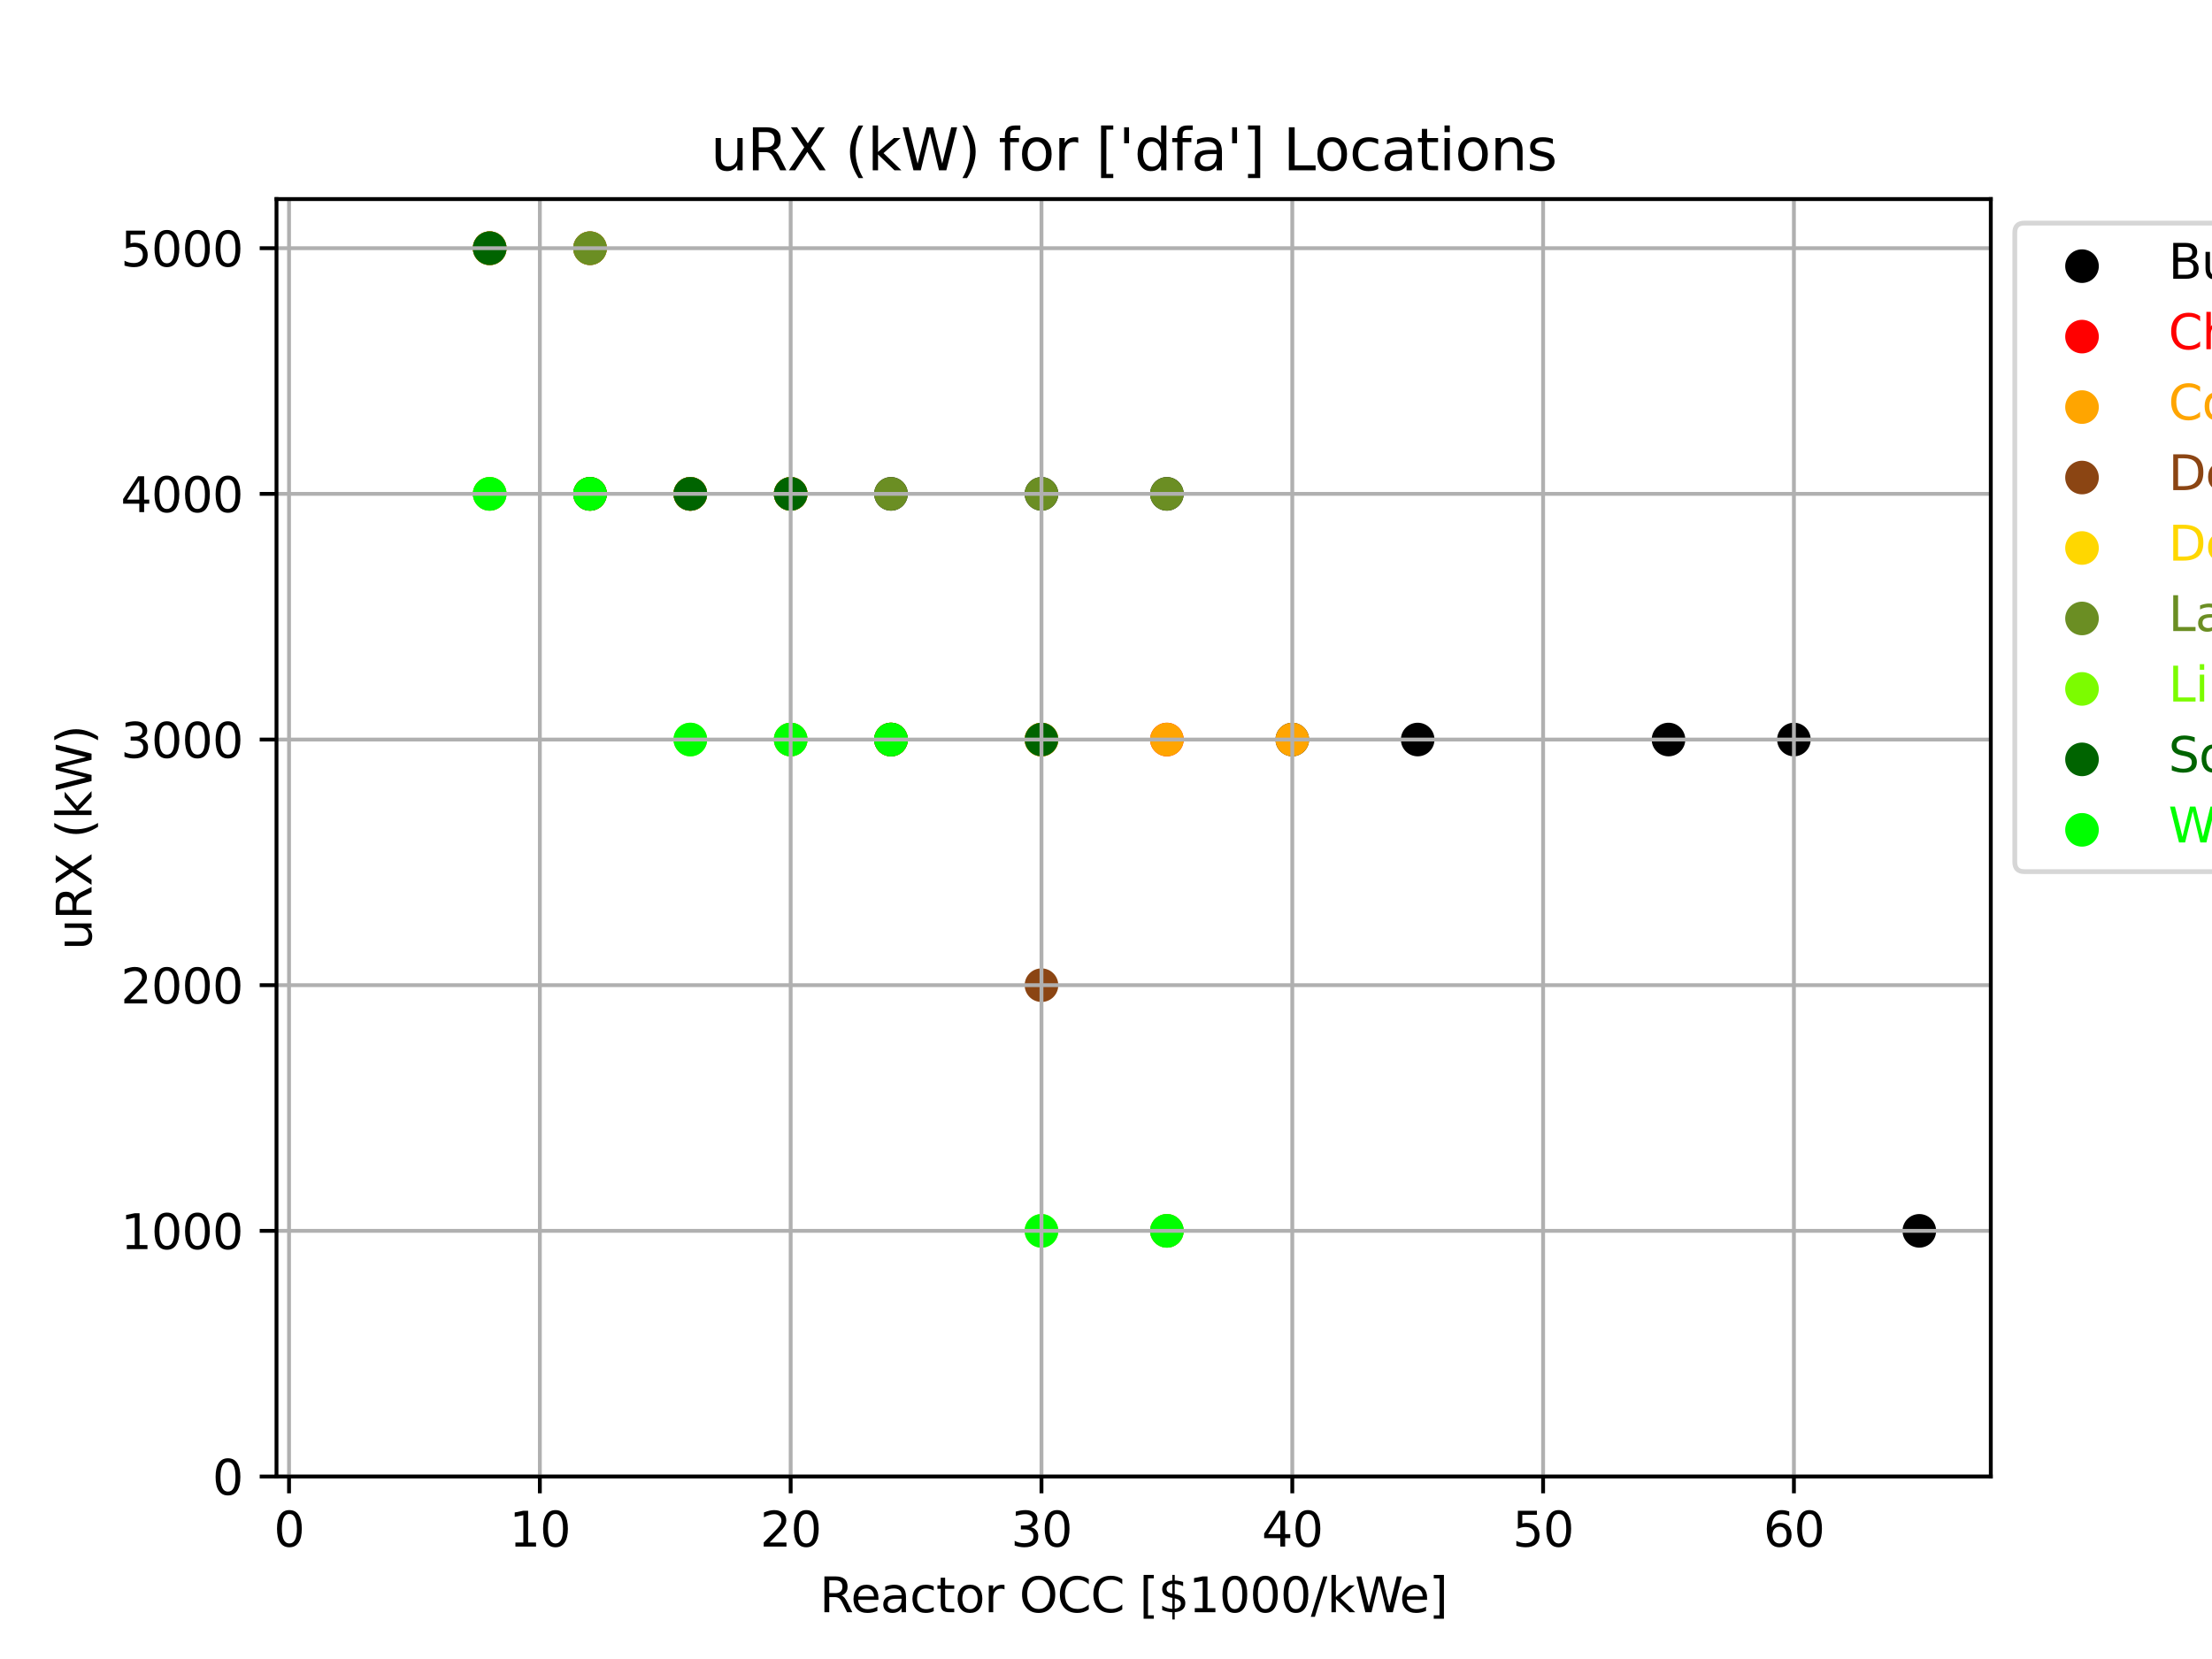 <?xml version="1.0" encoding="utf-8" standalone="no"?>
<!DOCTYPE svg PUBLIC "-//W3C//DTD SVG 1.1//EN"
  "http://www.w3.org/Graphics/SVG/1.1/DTD/svg11.dtd">
<svg xmlns:xlink="http://www.w3.org/1999/xlink" width="460.8pt" height="345.6pt" viewBox="0 0 460.8 345.6" xmlns="http://www.w3.org/2000/svg" version="1.1">
 <defs>
  <style type="text/css">*{stroke-linejoin: round; stroke-linecap: butt}</style>
 </defs>
 <g id="figure_1">
  <g id="patch_1">
   <path d="M 0 345.6 
L 460.8 345.6 
L 460.8 0 
L 0 0 
z
" style="fill: #ffffff"/>
  </g>
  <g id="axes_1">
   <g id="patch_2">
    <path d="M 57.6 307.584 
L 414.72 307.584 
L 414.72 41.472 
L 57.6 41.472 
z
" style="fill: #ffffff"/>
   </g>
   <g id="PathCollection_1">
    <defs>
     <path id="m08837b9cc8" d="M 0 3 
C 0.796 3 1.559 2.684 2.121 2.121 
C 2.684 1.559 3 0.796 3 0 
C 3 -0.796 2.684 -1.559 2.121 -2.121 
C 1.559 -2.684 0.796 -3 0 -3 
C -0.796 -3 -1.559 -2.684 -2.121 -2.121 
C -2.684 -1.559 -3 -0.796 -3 0 
C -3 0.796 -2.684 1.559 -2.121 2.121 
C -1.559 2.684 -0.796 3 0 3 
z
" style="stroke: #000000"/>
    </defs>
    <g clip-path="url(#p01fc15d9ef)">
     <use xlink:href="#m08837b9cc8" x="102.011" y="51.707" style="stroke: #000000"/>
    </g>
   </g>
   <g id="PathCollection_2">
    <defs>
     <path id="mbc8069e2d5" d="M 0 3 
C 0.796 3 1.559 2.684 2.121 2.121 
C 2.684 1.559 3 0.796 3 0 
C 3 -0.796 2.684 -1.559 2.121 -2.121 
C 1.559 -2.684 0.796 -3 0 -3 
C -0.796 -3 -1.559 -2.684 -2.121 -2.121 
C -2.684 -1.559 -3 -0.796 -3 0 
C -3 0.796 -2.684 1.559 -2.121 2.121 
C -1.559 2.684 -0.796 3 0 3 
z
" style="stroke: #ff0000"/>
    </defs>
    <g clip-path="url(#p01fc15d9ef)">
     <use xlink:href="#mbc8069e2d5" x="102.011" y="51.707" style="fill: #ff0000; stroke: #ff0000"/>
    </g>
   </g>
   <g id="PathCollection_3">
    <defs>
     <path id="m203fba2671" d="M 0 3 
C 0.796 3 1.559 2.684 2.121 2.121 
C 2.684 1.559 3 0.796 3 0 
C 3 -0.796 2.684 -1.559 2.121 -2.121 
C 1.559 -2.684 0.796 -3 0 -3 
C -0.796 -3 -1.559 -2.684 -2.121 -2.121 
C -2.684 -1.559 -3 -0.796 -3 0 
C -3 0.796 -2.684 1.559 -2.121 2.121 
C -1.559 2.684 -0.796 3 0 3 
z
" style="stroke: #ffa500"/>
    </defs>
    <g clip-path="url(#p01fc15d9ef)">
     <use xlink:href="#m203fba2671" x="102.011" y="51.707" style="fill: #ffa500; stroke: #ffa500"/>
    </g>
   </g>
   <g id="PathCollection_4">
    <defs>
     <path id="m449a029afe" d="M 0 3 
C 0.796 3 1.559 2.684 2.121 2.121 
C 2.684 1.559 3 0.796 3 0 
C 3 -0.796 2.684 -1.559 2.121 -2.121 
C 1.559 -2.684 0.796 -3 0 -3 
C -0.796 -3 -1.559 -2.684 -2.121 -2.121 
C -2.684 -1.559 -3 -0.796 -3 0 
C -3 0.796 -2.684 1.559 -2.121 2.121 
C -1.559 2.684 -0.796 3 0 3 
z
" style="stroke: #8b4513"/>
    </defs>
    <g clip-path="url(#p01fc15d9ef)">
     <use xlink:href="#m449a029afe" x="102.011" y="102.882" style="fill: #8b4513; stroke: #8b4513"/>
    </g>
   </g>
   <g id="PathCollection_5">
    <defs>
     <path id="m7ca50e6634" d="M 0 3 
C 0.796 3 1.559 2.684 2.121 2.121 
C 2.684 1.559 3 0.796 3 0 
C 3 -0.796 2.684 -1.559 2.121 -2.121 
C 1.559 -2.684 0.796 -3 0 -3 
C -0.796 -3 -1.559 -2.684 -2.121 -2.121 
C -2.684 -1.559 -3 -0.796 -3 0 
C -3 0.796 -2.684 1.559 -2.121 2.121 
C -1.559 2.684 -0.796 3 0 3 
z
" style="stroke: #ffd700"/>
    </defs>
    <g clip-path="url(#p01fc15d9ef)">
     <use xlink:href="#m7ca50e6634" x="102.011" y="51.707" style="fill: #ffd700; stroke: #ffd700"/>
    </g>
   </g>
   <g id="PathCollection_6">
    <defs>
     <path id="m39ea5d6175" d="M 0 3 
C 0.796 3 1.559 2.684 2.121 2.121 
C 2.684 1.559 3 0.796 3 0 
C 3 -0.796 2.684 -1.559 2.121 -2.121 
C 1.559 -2.684 0.796 -3 0 -3 
C -0.796 -3 -1.559 -2.684 -2.121 -2.121 
C -2.684 -1.559 -3 -0.796 -3 0 
C -3 0.796 -2.684 1.559 -2.121 2.121 
C -1.559 2.684 -0.796 3 0 3 
z
" style="stroke: #6b8e23"/>
    </defs>
    <g clip-path="url(#p01fc15d9ef)">
     <use xlink:href="#m39ea5d6175" x="102.011" y="51.707" style="fill: #6b8e23; stroke: #6b8e23"/>
    </g>
   </g>
   <g id="PathCollection_7">
    <defs>
     <path id="mbcd4aedf52" d="M 0 3 
C 0.796 3 1.559 2.684 2.121 2.121 
C 2.684 1.559 3 0.796 3 0 
C 3 -0.796 2.684 -1.559 2.121 -2.121 
C 1.559 -2.684 0.796 -3 0 -3 
C -0.796 -3 -1.559 -2.684 -2.121 -2.121 
C -2.684 -1.559 -3 -0.796 -3 0 
C -3 0.796 -2.684 1.559 -2.121 2.121 
C -1.559 2.684 -0.796 3 0 3 
z
" style="stroke: #7cfc00"/>
    </defs>
    <g clip-path="url(#p01fc15d9ef)">
     <use xlink:href="#mbcd4aedf52" x="102.011" y="102.882" style="fill: #7cfc00; stroke: #7cfc00"/>
    </g>
   </g>
   <g id="PathCollection_8">
    <defs>
     <path id="mb50d60b7b0" d="M 0 3 
C 0.796 3 1.559 2.684 2.121 2.121 
C 2.684 1.559 3 0.796 3 0 
C 3 -0.796 2.684 -1.559 2.121 -2.121 
C 1.559 -2.684 0.796 -3 0 -3 
C -0.796 -3 -1.559 -2.684 -2.121 -2.121 
C -2.684 -1.559 -3 -0.796 -3 0 
C -3 0.796 -2.684 1.559 -2.121 2.121 
C -1.559 2.684 -0.796 3 0 3 
z
" style="stroke: #006400"/>
    </defs>
    <g clip-path="url(#p01fc15d9ef)">
     <use xlink:href="#mb50d60b7b0" x="102.011" y="51.707" style="fill: #006400; stroke: #006400"/>
    </g>
   </g>
   <g id="PathCollection_9">
    <defs>
     <path id="ma5da588c95" d="M 0 3 
C 0.796 3 1.559 2.684 2.121 2.121 
C 2.684 1.559 3 0.796 3 0 
C 3 -0.796 2.684 -1.559 2.121 -2.121 
C 1.559 -2.684 0.796 -3 0 -3 
C -0.796 -3 -1.559 -2.684 -2.121 -2.121 
C -2.684 -1.559 -3 -0.796 -3 0 
C -3 0.796 -2.684 1.559 -2.121 2.121 
C -1.559 2.684 -0.796 3 0 3 
z
" style="stroke: #00ff00"/>
    </defs>
    <g clip-path="url(#p01fc15d9ef)">
     <use xlink:href="#ma5da588c95" x="102.011" y="102.882" style="fill: #00ff00; stroke: #00ff00"/>
    </g>
   </g>
   <g id="PathCollection_10">
    <g clip-path="url(#p01fc15d9ef)">
     <use xlink:href="#m08837b9cc8" x="122.911" y="51.707" style="stroke: #000000"/>
    </g>
   </g>
   <g id="PathCollection_11">
    <g clip-path="url(#p01fc15d9ef)">
     <use xlink:href="#mbc8069e2d5" x="122.911" y="102.882" style="fill: #ff0000; stroke: #ff0000"/>
    </g>
   </g>
   <g id="PathCollection_12">
    <g clip-path="url(#p01fc15d9ef)">
     <use xlink:href="#m203fba2671" x="122.911" y="51.707" style="fill: #ffa500; stroke: #ffa500"/>
    </g>
   </g>
   <g id="PathCollection_13">
    <g clip-path="url(#p01fc15d9ef)">
     <use xlink:href="#m449a029afe" x="122.911" y="102.882" style="fill: #8b4513; stroke: #8b4513"/>
    </g>
   </g>
   <g id="PathCollection_14">
    <g clip-path="url(#p01fc15d9ef)">
     <use xlink:href="#m7ca50e6634" x="122.911" y="102.882" style="fill: #ffd700; stroke: #ffd700"/>
    </g>
   </g>
   <g id="PathCollection_15">
    <g clip-path="url(#p01fc15d9ef)">
     <use xlink:href="#m39ea5d6175" x="122.911" y="51.707" style="fill: #6b8e23; stroke: #6b8e23"/>
    </g>
   </g>
   <g id="PathCollection_16">
    <g clip-path="url(#p01fc15d9ef)">
     <use xlink:href="#mbcd4aedf52" x="122.911" y="102.882" style="fill: #7cfc00; stroke: #7cfc00"/>
    </g>
   </g>
   <g id="PathCollection_17">
    <g clip-path="url(#p01fc15d9ef)">
     <use xlink:href="#mb50d60b7b0" x="122.911" y="102.882" style="fill: #006400; stroke: #006400"/>
    </g>
   </g>
   <g id="PathCollection_18">
    <g clip-path="url(#p01fc15d9ef)">
     <use xlink:href="#ma5da588c95" x="122.911" y="102.882" style="fill: #00ff00; stroke: #00ff00"/>
    </g>
   </g>
   <g id="PathCollection_19">
    <g clip-path="url(#p01fc15d9ef)">
     <use xlink:href="#m08837b9cc8" x="143.81" y="102.882" style="stroke: #000000"/>
    </g>
   </g>
   <g id="PathCollection_20">
    <g clip-path="url(#p01fc15d9ef)">
     <use xlink:href="#mbc8069e2d5" x="143.81" y="102.882" style="fill: #ff0000; stroke: #ff0000"/>
    </g>
   </g>
   <g id="PathCollection_21">
    <g clip-path="url(#p01fc15d9ef)">
     <use xlink:href="#m203fba2671" x="143.81" y="102.882" style="fill: #ffa500; stroke: #ffa500"/>
    </g>
   </g>
   <g id="PathCollection_22">
    <g clip-path="url(#p01fc15d9ef)">
     <use xlink:href="#m449a029afe" x="143.81" y="102.882" style="fill: #8b4513; stroke: #8b4513"/>
    </g>
   </g>
   <g id="PathCollection_23">
    <g clip-path="url(#p01fc15d9ef)">
     <use xlink:href="#m7ca50e6634" x="143.81" y="102.882" style="fill: #ffd700; stroke: #ffd700"/>
    </g>
   </g>
   <g id="PathCollection_24">
    <g clip-path="url(#p01fc15d9ef)">
     <use xlink:href="#m39ea5d6175" x="143.81" y="102.882" style="fill: #6b8e23; stroke: #6b8e23"/>
    </g>
   </g>
   <g id="PathCollection_25">
    <g clip-path="url(#p01fc15d9ef)">
     <use xlink:href="#mbcd4aedf52" x="143.81" y="154.058" style="fill: #7cfc00; stroke: #7cfc00"/>
    </g>
   </g>
   <g id="PathCollection_26">
    <g clip-path="url(#p01fc15d9ef)">
     <use xlink:href="#mb50d60b7b0" x="143.81" y="102.882" style="fill: #006400; stroke: #006400"/>
    </g>
   </g>
   <g id="PathCollection_27">
    <g clip-path="url(#p01fc15d9ef)">
     <use xlink:href="#ma5da588c95" x="143.81" y="154.058" style="fill: #00ff00; stroke: #00ff00"/>
    </g>
   </g>
   <g id="PathCollection_28">
    <g clip-path="url(#p01fc15d9ef)">
     <use xlink:href="#m08837b9cc8" x="164.71" y="102.882" style="stroke: #000000"/>
    </g>
   </g>
   <g id="PathCollection_29">
    <g clip-path="url(#p01fc15d9ef)">
     <use xlink:href="#mbc8069e2d5" x="164.71" y="102.882" style="fill: #ff0000; stroke: #ff0000"/>
    </g>
   </g>
   <g id="PathCollection_30">
    <g clip-path="url(#p01fc15d9ef)">
     <use xlink:href="#m203fba2671" x="164.71" y="102.882" style="fill: #ffa500; stroke: #ffa500"/>
    </g>
   </g>
   <g id="PathCollection_31">
    <g clip-path="url(#p01fc15d9ef)">
     <use xlink:href="#m449a029afe" x="164.71" y="154.058" style="fill: #8b4513; stroke: #8b4513"/>
    </g>
   </g>
   <g id="PathCollection_32">
    <g clip-path="url(#p01fc15d9ef)">
     <use xlink:href="#m7ca50e6634" x="164.71" y="102.882" style="fill: #ffd700; stroke: #ffd700"/>
    </g>
   </g>
   <g id="PathCollection_33">
    <g clip-path="url(#p01fc15d9ef)">
     <use xlink:href="#m39ea5d6175" x="164.71" y="102.882" style="fill: #6b8e23; stroke: #6b8e23"/>
    </g>
   </g>
   <g id="PathCollection_34">
    <g clip-path="url(#p01fc15d9ef)">
     <use xlink:href="#mbcd4aedf52" x="164.71" y="154.058" style="fill: #7cfc00; stroke: #7cfc00"/>
    </g>
   </g>
   <g id="PathCollection_35">
    <g clip-path="url(#p01fc15d9ef)">
     <use xlink:href="#mb50d60b7b0" x="164.71" y="102.882" style="fill: #006400; stroke: #006400"/>
    </g>
   </g>
   <g id="PathCollection_36">
    <g clip-path="url(#p01fc15d9ef)">
     <use xlink:href="#ma5da588c95" x="164.71" y="154.058" style="fill: #00ff00; stroke: #00ff00"/>
    </g>
   </g>
   <g id="PathCollection_37">
    <g clip-path="url(#p01fc15d9ef)">
     <use xlink:href="#m08837b9cc8" x="185.609" y="102.882" style="stroke: #000000"/>
    </g>
   </g>
   <g id="PathCollection_38">
    <g clip-path="url(#p01fc15d9ef)">
     <use xlink:href="#mbc8069e2d5" x="185.609" y="154.058" style="fill: #ff0000; stroke: #ff0000"/>
    </g>
   </g>
   <g id="PathCollection_39">
    <g clip-path="url(#p01fc15d9ef)">
     <use xlink:href="#m203fba2671" x="185.609" y="154.058" style="fill: #ffa500; stroke: #ffa500"/>
    </g>
   </g>
   <g id="PathCollection_40">
    <g clip-path="url(#p01fc15d9ef)">
     <use xlink:href="#m449a029afe" x="185.609" y="154.058" style="fill: #8b4513; stroke: #8b4513"/>
    </g>
   </g>
   <g id="PathCollection_41">
    <g clip-path="url(#p01fc15d9ef)">
     <use xlink:href="#m7ca50e6634" x="185.609" y="154.058" style="fill: #ffd700; stroke: #ffd700"/>
    </g>
   </g>
   <g id="PathCollection_42">
    <g clip-path="url(#p01fc15d9ef)">
     <use xlink:href="#m39ea5d6175" x="185.609" y="102.882" style="fill: #6b8e23; stroke: #6b8e23"/>
    </g>
   </g>
   <g id="PathCollection_43">
    <g clip-path="url(#p01fc15d9ef)">
     <use xlink:href="#mbcd4aedf52" x="185.609" y="154.058" style="fill: #7cfc00; stroke: #7cfc00"/>
    </g>
   </g>
   <g id="PathCollection_44">
    <g clip-path="url(#p01fc15d9ef)">
     <use xlink:href="#mb50d60b7b0" x="185.609" y="154.058" style="fill: #006400; stroke: #006400"/>
    </g>
   </g>
   <g id="PathCollection_45">
    <g clip-path="url(#p01fc15d9ef)">
     <use xlink:href="#ma5da588c95" x="185.609" y="154.058" style="fill: #00ff00; stroke: #00ff00"/>
    </g>
   </g>
   <g id="PathCollection_46">
    <g clip-path="url(#p01fc15d9ef)">
     <use xlink:href="#m08837b9cc8" x="216.959" y="102.882" style="stroke: #000000"/>
    </g>
   </g>
   <g id="PathCollection_47">
    <g clip-path="url(#p01fc15d9ef)">
     <use xlink:href="#mbc8069e2d5" x="216.959" y="154.058" style="fill: #ff0000; stroke: #ff0000"/>
    </g>
   </g>
   <g id="PathCollection_48">
    <g clip-path="url(#p01fc15d9ef)">
     <use xlink:href="#m203fba2671" x="216.959" y="154.058" style="fill: #ffa500; stroke: #ffa500"/>
    </g>
   </g>
   <g id="PathCollection_49">
    <g clip-path="url(#p01fc15d9ef)">
     <use xlink:href="#m449a029afe" x="216.959" y="205.233" style="fill: #8b4513; stroke: #8b4513"/>
    </g>
   </g>
   <g id="PathCollection_50">
    <g clip-path="url(#p01fc15d9ef)">
     <use xlink:href="#m7ca50e6634" x="216.959" y="154.058" style="fill: #ffd700; stroke: #ffd700"/>
    </g>
   </g>
   <g id="PathCollection_51">
    <g clip-path="url(#p01fc15d9ef)">
     <use xlink:href="#m39ea5d6175" x="216.959" y="102.882" style="fill: #6b8e23; stroke: #6b8e23"/>
    </g>
   </g>
   <g id="PathCollection_52">
    <g clip-path="url(#p01fc15d9ef)">
     <use xlink:href="#mbcd4aedf52" x="216.959" y="256.409" style="fill: #7cfc00; stroke: #7cfc00"/>
    </g>
   </g>
   <g id="PathCollection_53">
    <g clip-path="url(#p01fc15d9ef)">
     <use xlink:href="#mb50d60b7b0" x="216.959" y="154.058" style="fill: #006400; stroke: #006400"/>
    </g>
   </g>
   <g id="PathCollection_54">
    <g clip-path="url(#p01fc15d9ef)">
     <use xlink:href="#ma5da588c95" x="216.959" y="256.409" style="fill: #00ff00; stroke: #00ff00"/>
    </g>
   </g>
   <g id="PathCollection_55">
    <g clip-path="url(#p01fc15d9ef)">
     <use xlink:href="#m08837b9cc8" x="243.083" y="102.882" style="stroke: #000000"/>
    </g>
   </g>
   <g id="PathCollection_56">
    <g clip-path="url(#p01fc15d9ef)">
     <use xlink:href="#mbc8069e2d5" x="243.083" y="154.058" style="fill: #ff0000; stroke: #ff0000"/>
    </g>
   </g>
   <g id="PathCollection_57">
    <g clip-path="url(#p01fc15d9ef)">
     <use xlink:href="#m203fba2671" x="243.083" y="154.058" style="fill: #ffa500; stroke: #ffa500"/>
    </g>
   </g>
   <g id="PathCollection_58">
    <g clip-path="url(#p01fc15d9ef)">
     <use xlink:href="#m449a029afe" x="243.083" y="256.409" style="fill: #8b4513; stroke: #8b4513"/>
    </g>
   </g>
   <g id="PathCollection_59">
    <g clip-path="url(#p01fc15d9ef)"/>
   </g>
   <g id="PathCollection_60">
    <g clip-path="url(#p01fc15d9ef)">
     <use xlink:href="#m39ea5d6175" x="243.083" y="102.882" style="fill: #6b8e23; stroke: #6b8e23"/>
    </g>
   </g>
   <g id="PathCollection_61">
    <g clip-path="url(#p01fc15d9ef)">
     <use xlink:href="#mbcd4aedf52" x="243.083" y="256.409" style="fill: #7cfc00; stroke: #7cfc00"/>
    </g>
   </g>
   <g id="PathCollection_62">
    <g clip-path="url(#p01fc15d9ef)"/>
   </g>
   <g id="PathCollection_63">
    <g clip-path="url(#p01fc15d9ef)">
     <use xlink:href="#ma5da588c95" x="243.083" y="256.409" style="fill: #00ff00; stroke: #00ff00"/>
    </g>
   </g>
   <g id="PathCollection_64">
    <g clip-path="url(#p01fc15d9ef)">
     <use xlink:href="#m08837b9cc8" x="269.207" y="154.058" style="stroke: #000000"/>
    </g>
   </g>
   <g id="PathCollection_65">
    <g clip-path="url(#p01fc15d9ef)"/>
   </g>
   <g id="PathCollection_66">
    <g clip-path="url(#p01fc15d9ef)">
     <use xlink:href="#m203fba2671" x="269.207" y="154.058" style="fill: #ffa500; stroke: #ffa500"/>
    </g>
   </g>
   <g id="PathCollection_67">
    <g clip-path="url(#p01fc15d9ef)">
     <use xlink:href="#m08837b9cc8" x="295.332" y="154.058" style="stroke: #000000"/>
    </g>
   </g>
   <g id="PathCollection_68">
    <g clip-path="url(#p01fc15d9ef)">
     <use xlink:href="#m08837b9cc8" x="347.58" y="154.058" style="stroke: #000000"/>
    </g>
   </g>
   <g id="PathCollection_69">
    <g clip-path="url(#p01fc15d9ef)">
     <use xlink:href="#m08837b9cc8" x="373.705" y="154.058" style="stroke: #000000"/>
    </g>
   </g>
   <g id="PathCollection_70">
    <g clip-path="url(#p01fc15d9ef)">
     <use xlink:href="#m08837b9cc8" x="399.829" y="256.409" style="stroke: #000000"/>
    </g>
   </g>
   <g id="matplotlib.axis_1">
    <g id="xtick_1">
     <g id="line2d_1">
      <path d="M 60.212 307.584 
L 60.212 41.472 
" clip-path="url(#p01fc15d9ef)" style="fill: none; stroke: #b0b0b0; stroke-width: 0.8; stroke-linecap: square"/>
     </g>
     <g id="line2d_2">
      <defs>
       <path id="m36dfbe9ecf" d="M 0 0 
L 0 3.5 
" style="stroke: #000000; stroke-width: 0.8"/>
      </defs>
      <g>
       <use xlink:href="#m36dfbe9ecf" x="60.212" y="307.584" style="stroke: #000000; stroke-width: 0.8"/>
      </g>
     </g>
     <g id="text_1">
      <!-- 0 -->
      <g transform="translate(57.031 322.182) scale(0.1 -0.1)">
       <defs>
        <path id="DejaVuSans-30" d="M 2034 4250 
Q 1547 4250 1301 3770 
Q 1056 3291 1056 2328 
Q 1056 1369 1301 889 
Q 1547 409 2034 409 
Q 2525 409 2770 889 
Q 3016 1369 3016 2328 
Q 3016 3291 2770 3770 
Q 2525 4250 2034 4250 
z
M 2034 4750 
Q 2819 4750 3233 4129 
Q 3647 3509 3647 2328 
Q 3647 1150 3233 529 
Q 2819 -91 2034 -91 
Q 1250 -91 836 529 
Q 422 1150 422 2328 
Q 422 3509 836 4129 
Q 1250 4750 2034 4750 
z
" transform="scale(0.016)"/>
       </defs>
       <use xlink:href="#DejaVuSans-30"/>
      </g>
     </g>
    </g>
    <g id="xtick_2">
     <g id="line2d_3">
      <path d="M 112.461 307.584 
L 112.461 41.472 
" clip-path="url(#p01fc15d9ef)" style="fill: none; stroke: #b0b0b0; stroke-width: 0.8; stroke-linecap: square"/>
     </g>
     <g id="line2d_4">
      <g>
       <use xlink:href="#m36dfbe9ecf" x="112.461" y="307.584" style="stroke: #000000; stroke-width: 0.8"/>
      </g>
     </g>
     <g id="text_2">
      <!-- 10 -->
      <g transform="translate(106.099 322.182) scale(0.1 -0.1)">
       <defs>
        <path id="DejaVuSans-31" d="M 794 531 
L 1825 531 
L 1825 4091 
L 703 3866 
L 703 4441 
L 1819 4666 
L 2450 4666 
L 2450 531 
L 3481 531 
L 3481 0 
L 794 0 
L 794 531 
z
" transform="scale(0.016)"/>
       </defs>
       <use xlink:href="#DejaVuSans-31"/>
       <use xlink:href="#DejaVuSans-30" x="63.623"/>
      </g>
     </g>
    </g>
    <g id="xtick_3">
     <g id="line2d_5">
      <path d="M 164.71 307.584 
L 164.71 41.472 
" clip-path="url(#p01fc15d9ef)" style="fill: none; stroke: #b0b0b0; stroke-width: 0.8; stroke-linecap: square"/>
     </g>
     <g id="line2d_6">
      <g>
       <use xlink:href="#m36dfbe9ecf" x="164.71" y="307.584" style="stroke: #000000; stroke-width: 0.8"/>
      </g>
     </g>
     <g id="text_3">
      <!-- 20 -->
      <g transform="translate(158.347 322.182) scale(0.1 -0.1)">
       <defs>
        <path id="DejaVuSans-32" d="M 1228 531 
L 3431 531 
L 3431 0 
L 469 0 
L 469 531 
Q 828 903 1448 1529 
Q 2069 2156 2228 2338 
Q 2531 2678 2651 2914 
Q 2772 3150 2772 3378 
Q 2772 3750 2511 3984 
Q 2250 4219 1831 4219 
Q 1534 4219 1204 4116 
Q 875 4013 500 3803 
L 500 4441 
Q 881 4594 1212 4672 
Q 1544 4750 1819 4750 
Q 2544 4750 2975 4387 
Q 3406 4025 3406 3419 
Q 3406 3131 3298 2873 
Q 3191 2616 2906 2266 
Q 2828 2175 2409 1742 
Q 1991 1309 1228 531 
z
" transform="scale(0.016)"/>
       </defs>
       <use xlink:href="#DejaVuSans-32"/>
       <use xlink:href="#DejaVuSans-30" x="63.623"/>
      </g>
     </g>
    </g>
    <g id="xtick_4">
     <g id="line2d_7">
      <path d="M 216.959 307.584 
L 216.959 41.472 
" clip-path="url(#p01fc15d9ef)" style="fill: none; stroke: #b0b0b0; stroke-width: 0.8; stroke-linecap: square"/>
     </g>
     <g id="line2d_8">
      <g>
       <use xlink:href="#m36dfbe9ecf" x="216.959" y="307.584" style="stroke: #000000; stroke-width: 0.8"/>
      </g>
     </g>
     <g id="text_4">
      <!-- 30 -->
      <g transform="translate(210.596 322.182) scale(0.1 -0.1)">
       <defs>
        <path id="DejaVuSans-33" d="M 2597 2516 
Q 3050 2419 3304 2112 
Q 3559 1806 3559 1356 
Q 3559 666 3084 287 
Q 2609 -91 1734 -91 
Q 1441 -91 1130 -33 
Q 819 25 488 141 
L 488 750 
Q 750 597 1062 519 
Q 1375 441 1716 441 
Q 2309 441 2620 675 
Q 2931 909 2931 1356 
Q 2931 1769 2642 2001 
Q 2353 2234 1838 2234 
L 1294 2234 
L 1294 2753 
L 1863 2753 
Q 2328 2753 2575 2939 
Q 2822 3125 2822 3475 
Q 2822 3834 2567 4026 
Q 2313 4219 1838 4219 
Q 1578 4219 1281 4162 
Q 984 4106 628 3988 
L 628 4550 
Q 988 4650 1302 4700 
Q 1616 4750 1894 4750 
Q 2613 4750 3031 4423 
Q 3450 4097 3450 3541 
Q 3450 3153 3228 2886 
Q 3006 2619 2597 2516 
z
" transform="scale(0.016)"/>
       </defs>
       <use xlink:href="#DejaVuSans-33"/>
       <use xlink:href="#DejaVuSans-30" x="63.623"/>
      </g>
     </g>
    </g>
    <g id="xtick_5">
     <g id="line2d_9">
      <path d="M 269.207 307.584 
L 269.207 41.472 
" clip-path="url(#p01fc15d9ef)" style="fill: none; stroke: #b0b0b0; stroke-width: 0.8; stroke-linecap: square"/>
     </g>
     <g id="line2d_10">
      <g>
       <use xlink:href="#m36dfbe9ecf" x="269.207" y="307.584" style="stroke: #000000; stroke-width: 0.8"/>
      </g>
     </g>
     <g id="text_5">
      <!-- 40 -->
      <g transform="translate(262.845 322.182) scale(0.1 -0.1)">
       <defs>
        <path id="DejaVuSans-34" d="M 2419 4116 
L 825 1625 
L 2419 1625 
L 2419 4116 
z
M 2253 4666 
L 3047 4666 
L 3047 1625 
L 3713 1625 
L 3713 1100 
L 3047 1100 
L 3047 0 
L 2419 0 
L 2419 1100 
L 313 1100 
L 313 1709 
L 2253 4666 
z
" transform="scale(0.016)"/>
       </defs>
       <use xlink:href="#DejaVuSans-34"/>
       <use xlink:href="#DejaVuSans-30" x="63.623"/>
      </g>
     </g>
    </g>
    <g id="xtick_6">
     <g id="line2d_11">
      <path d="M 321.456 307.584 
L 321.456 41.472 
" clip-path="url(#p01fc15d9ef)" style="fill: none; stroke: #b0b0b0; stroke-width: 0.8; stroke-linecap: square"/>
     </g>
     <g id="line2d_12">
      <g>
       <use xlink:href="#m36dfbe9ecf" x="321.456" y="307.584" style="stroke: #000000; stroke-width: 0.8"/>
      </g>
     </g>
     <g id="text_6">
      <!-- 50 -->
      <g transform="translate(315.094 322.182) scale(0.1 -0.1)">
       <defs>
        <path id="DejaVuSans-35" d="M 691 4666 
L 3169 4666 
L 3169 4134 
L 1269 4134 
L 1269 2991 
Q 1406 3038 1543 3061 
Q 1681 3084 1819 3084 
Q 2600 3084 3056 2656 
Q 3513 2228 3513 1497 
Q 3513 744 3044 326 
Q 2575 -91 1722 -91 
Q 1428 -91 1123 -41 
Q 819 9 494 109 
L 494 744 
Q 775 591 1075 516 
Q 1375 441 1709 441 
Q 2250 441 2565 725 
Q 2881 1009 2881 1497 
Q 2881 1984 2565 2268 
Q 2250 2553 1709 2553 
Q 1456 2553 1204 2497 
Q 953 2441 691 2322 
L 691 4666 
z
" transform="scale(0.016)"/>
       </defs>
       <use xlink:href="#DejaVuSans-35"/>
       <use xlink:href="#DejaVuSans-30" x="63.623"/>
      </g>
     </g>
    </g>
    <g id="xtick_7">
     <g id="line2d_13">
      <path d="M 373.705 307.584 
L 373.705 41.472 
" clip-path="url(#p01fc15d9ef)" style="fill: none; stroke: #b0b0b0; stroke-width: 0.8; stroke-linecap: square"/>
     </g>
     <g id="line2d_14">
      <g>
       <use xlink:href="#m36dfbe9ecf" x="373.705" y="307.584" style="stroke: #000000; stroke-width: 0.8"/>
      </g>
     </g>
     <g id="text_7">
      <!-- 60 -->
      <g transform="translate(367.342 322.182) scale(0.1 -0.1)">
       <defs>
        <path id="DejaVuSans-36" d="M 2113 2584 
Q 1688 2584 1439 2293 
Q 1191 2003 1191 1497 
Q 1191 994 1439 701 
Q 1688 409 2113 409 
Q 2538 409 2786 701 
Q 3034 994 3034 1497 
Q 3034 2003 2786 2293 
Q 2538 2584 2113 2584 
z
M 3366 4563 
L 3366 3988 
Q 3128 4100 2886 4159 
Q 2644 4219 2406 4219 
Q 1781 4219 1451 3797 
Q 1122 3375 1075 2522 
Q 1259 2794 1537 2939 
Q 1816 3084 2150 3084 
Q 2853 3084 3261 2657 
Q 3669 2231 3669 1497 
Q 3669 778 3244 343 
Q 2819 -91 2113 -91 
Q 1303 -91 875 529 
Q 447 1150 447 2328 
Q 447 3434 972 4092 
Q 1497 4750 2381 4750 
Q 2619 4750 2861 4703 
Q 3103 4656 3366 4563 
z
" transform="scale(0.016)"/>
       </defs>
       <use xlink:href="#DejaVuSans-36"/>
       <use xlink:href="#DejaVuSans-30" x="63.623"/>
      </g>
     </g>
    </g>
    <g id="text_8">
     <!-- Reactor OCC [$1000/kWe] -->
     <g transform="translate(170.735 335.861) scale(0.1 -0.1)">
      <defs>
       <path id="DejaVuSans-52" d="M 2841 2188 
Q 3044 2119 3236 1894 
Q 3428 1669 3622 1275 
L 4263 0 
L 3584 0 
L 2988 1197 
Q 2756 1666 2539 1819 
Q 2322 1972 1947 1972 
L 1259 1972 
L 1259 0 
L 628 0 
L 628 4666 
L 2053 4666 
Q 2853 4666 3247 4331 
Q 3641 3997 3641 3322 
Q 3641 2881 3436 2590 
Q 3231 2300 2841 2188 
z
M 1259 4147 
L 1259 2491 
L 2053 2491 
Q 2509 2491 2742 2702 
Q 2975 2913 2975 3322 
Q 2975 3731 2742 3939 
Q 2509 4147 2053 4147 
L 1259 4147 
z
" transform="scale(0.016)"/>
       <path id="DejaVuSans-65" d="M 3597 1894 
L 3597 1613 
L 953 1613 
Q 991 1019 1311 708 
Q 1631 397 2203 397 
Q 2534 397 2845 478 
Q 3156 559 3463 722 
L 3463 178 
Q 3153 47 2828 -22 
Q 2503 -91 2169 -91 
Q 1331 -91 842 396 
Q 353 884 353 1716 
Q 353 2575 817 3079 
Q 1281 3584 2069 3584 
Q 2775 3584 3186 3129 
Q 3597 2675 3597 1894 
z
M 3022 2063 
Q 3016 2534 2758 2815 
Q 2500 3097 2075 3097 
Q 1594 3097 1305 2825 
Q 1016 2553 972 2059 
L 3022 2063 
z
" transform="scale(0.016)"/>
       <path id="DejaVuSans-61" d="M 2194 1759 
Q 1497 1759 1228 1600 
Q 959 1441 959 1056 
Q 959 750 1161 570 
Q 1363 391 1709 391 
Q 2188 391 2477 730 
Q 2766 1069 2766 1631 
L 2766 1759 
L 2194 1759 
z
M 3341 1997 
L 3341 0 
L 2766 0 
L 2766 531 
Q 2569 213 2275 61 
Q 1981 -91 1556 -91 
Q 1019 -91 701 211 
Q 384 513 384 1019 
Q 384 1609 779 1909 
Q 1175 2209 1959 2209 
L 2766 2209 
L 2766 2266 
Q 2766 2663 2505 2880 
Q 2244 3097 1772 3097 
Q 1472 3097 1187 3025 
Q 903 2953 641 2809 
L 641 3341 
Q 956 3463 1253 3523 
Q 1550 3584 1831 3584 
Q 2591 3584 2966 3190 
Q 3341 2797 3341 1997 
z
" transform="scale(0.016)"/>
       <path id="DejaVuSans-63" d="M 3122 3366 
L 3122 2828 
Q 2878 2963 2633 3030 
Q 2388 3097 2138 3097 
Q 1578 3097 1268 2742 
Q 959 2388 959 1747 
Q 959 1106 1268 751 
Q 1578 397 2138 397 
Q 2388 397 2633 464 
Q 2878 531 3122 666 
L 3122 134 
Q 2881 22 2623 -34 
Q 2366 -91 2075 -91 
Q 1284 -91 818 406 
Q 353 903 353 1747 
Q 353 2603 823 3093 
Q 1294 3584 2113 3584 
Q 2378 3584 2631 3529 
Q 2884 3475 3122 3366 
z
" transform="scale(0.016)"/>
       <path id="DejaVuSans-74" d="M 1172 4494 
L 1172 3500 
L 2356 3500 
L 2356 3053 
L 1172 3053 
L 1172 1153 
Q 1172 725 1289 603 
Q 1406 481 1766 481 
L 2356 481 
L 2356 0 
L 1766 0 
Q 1100 0 847 248 
Q 594 497 594 1153 
L 594 3053 
L 172 3053 
L 172 3500 
L 594 3500 
L 594 4494 
L 1172 4494 
z
" transform="scale(0.016)"/>
       <path id="DejaVuSans-6f" d="M 1959 3097 
Q 1497 3097 1228 2736 
Q 959 2375 959 1747 
Q 959 1119 1226 758 
Q 1494 397 1959 397 
Q 2419 397 2687 759 
Q 2956 1122 2956 1747 
Q 2956 2369 2687 2733 
Q 2419 3097 1959 3097 
z
M 1959 3584 
Q 2709 3584 3137 3096 
Q 3566 2609 3566 1747 
Q 3566 888 3137 398 
Q 2709 -91 1959 -91 
Q 1206 -91 779 398 
Q 353 888 353 1747 
Q 353 2609 779 3096 
Q 1206 3584 1959 3584 
z
" transform="scale(0.016)"/>
       <path id="DejaVuSans-72" d="M 2631 2963 
Q 2534 3019 2420 3045 
Q 2306 3072 2169 3072 
Q 1681 3072 1420 2755 
Q 1159 2438 1159 1844 
L 1159 0 
L 581 0 
L 581 3500 
L 1159 3500 
L 1159 2956 
Q 1341 3275 1631 3429 
Q 1922 3584 2338 3584 
Q 2397 3584 2469 3576 
Q 2541 3569 2628 3553 
L 2631 2963 
z
" transform="scale(0.016)"/>
       <path id="DejaVuSans-20" transform="scale(0.016)"/>
       <path id="DejaVuSans-4f" d="M 2522 4238 
Q 1834 4238 1429 3725 
Q 1025 3213 1025 2328 
Q 1025 1447 1429 934 
Q 1834 422 2522 422 
Q 3209 422 3611 934 
Q 4013 1447 4013 2328 
Q 4013 3213 3611 3725 
Q 3209 4238 2522 4238 
z
M 2522 4750 
Q 3503 4750 4090 4092 
Q 4678 3434 4678 2328 
Q 4678 1225 4090 567 
Q 3503 -91 2522 -91 
Q 1538 -91 948 565 
Q 359 1222 359 2328 
Q 359 3434 948 4092 
Q 1538 4750 2522 4750 
z
" transform="scale(0.016)"/>
       <path id="DejaVuSans-43" d="M 4122 4306 
L 4122 3641 
Q 3803 3938 3442 4084 
Q 3081 4231 2675 4231 
Q 1875 4231 1450 3742 
Q 1025 3253 1025 2328 
Q 1025 1406 1450 917 
Q 1875 428 2675 428 
Q 3081 428 3442 575 
Q 3803 722 4122 1019 
L 4122 359 
Q 3791 134 3420 21 
Q 3050 -91 2638 -91 
Q 1578 -91 968 557 
Q 359 1206 359 2328 
Q 359 3453 968 4101 
Q 1578 4750 2638 4750 
Q 3056 4750 3426 4639 
Q 3797 4528 4122 4306 
z
" transform="scale(0.016)"/>
       <path id="DejaVuSans-5b" d="M 550 4863 
L 1875 4863 
L 1875 4416 
L 1125 4416 
L 1125 -397 
L 1875 -397 
L 1875 -844 
L 550 -844 
L 550 4863 
z
" transform="scale(0.016)"/>
       <path id="DejaVuSans-24" d="M 2163 -941 
L 1850 -941 
L 1847 0 
Q 1519 6 1191 76 
Q 863 147 531 288 
L 531 850 
Q 850 650 1176 548 
Q 1503 447 1850 444 
L 1850 1869 
Q 1159 1981 845 2250 
Q 531 2519 531 2988 
Q 531 3497 872 3790 
Q 1213 4084 1850 4128 
L 1850 4863 
L 2163 4863 
L 2163 4138 
Q 2453 4125 2725 4076 
Q 2997 4028 3256 3944 
L 3256 3397 
Q 2997 3528 2723 3600 
Q 2450 3672 2163 3684 
L 2163 2350 
Q 2872 2241 3206 1959 
Q 3541 1678 3541 1191 
Q 3541 663 3186 358 
Q 2831 53 2163 6 
L 2163 -941 
z
M 1850 2406 
L 1850 3688 
Q 1488 3647 1297 3481 
Q 1106 3316 1106 3041 
Q 1106 2772 1282 2622 
Q 1459 2472 1850 2406 
z
M 2163 1806 
L 2163 453 
Q 2559 506 2761 678 
Q 2963 850 2963 1131 
Q 2963 1406 2770 1568 
Q 2578 1731 2163 1806 
z
" transform="scale(0.016)"/>
       <path id="DejaVuSans-2f" d="M 1625 4666 
L 2156 4666 
L 531 -594 
L 0 -594 
L 1625 4666 
z
" transform="scale(0.016)"/>
       <path id="DejaVuSans-6b" d="M 581 4863 
L 1159 4863 
L 1159 1991 
L 2875 3500 
L 3609 3500 
L 1753 1863 
L 3688 0 
L 2938 0 
L 1159 1709 
L 1159 0 
L 581 0 
L 581 4863 
z
" transform="scale(0.016)"/>
       <path id="DejaVuSans-57" d="M 213 4666 
L 850 4666 
L 1831 722 
L 2809 4666 
L 3519 4666 
L 4500 722 
L 5478 4666 
L 6119 4666 
L 4947 0 
L 4153 0 
L 3169 4050 
L 2175 0 
L 1381 0 
L 213 4666 
z
" transform="scale(0.016)"/>
       <path id="DejaVuSans-5d" d="M 1947 4863 
L 1947 -844 
L 622 -844 
L 622 -397 
L 1369 -397 
L 1369 4416 
L 622 4416 
L 622 4863 
L 1947 4863 
z
" transform="scale(0.016)"/>
      </defs>
      <use xlink:href="#DejaVuSans-52"/>
      <use xlink:href="#DejaVuSans-65" x="64.982"/>
      <use xlink:href="#DejaVuSans-61" x="126.506"/>
      <use xlink:href="#DejaVuSans-63" x="187.785"/>
      <use xlink:href="#DejaVuSans-74" x="242.766"/>
      <use xlink:href="#DejaVuSans-6f" x="281.975"/>
      <use xlink:href="#DejaVuSans-72" x="343.156"/>
      <use xlink:href="#DejaVuSans-20" x="384.27"/>
      <use xlink:href="#DejaVuSans-4f" x="416.057"/>
      <use xlink:href="#DejaVuSans-43" x="494.768"/>
      <use xlink:href="#DejaVuSans-43" x="564.592"/>
      <use xlink:href="#DejaVuSans-20" x="634.416"/>
      <use xlink:href="#DejaVuSans-5b" x="666.203"/>
      <use xlink:href="#DejaVuSans-24" x="705.217"/>
      <use xlink:href="#DejaVuSans-31" x="768.84"/>
      <use xlink:href="#DejaVuSans-30" x="832.463"/>
      <use xlink:href="#DejaVuSans-30" x="896.086"/>
      <use xlink:href="#DejaVuSans-30" x="959.709"/>
      <use xlink:href="#DejaVuSans-2f" x="1023.332"/>
      <use xlink:href="#DejaVuSans-6b" x="1057.023"/>
      <use xlink:href="#DejaVuSans-57" x="1114.934"/>
      <use xlink:href="#DejaVuSans-65" x="1207.936"/>
      <use xlink:href="#DejaVuSans-5d" x="1269.459"/>
     </g>
    </g>
   </g>
   <g id="matplotlib.axis_2">
    <g id="ytick_1">
     <g id="line2d_15">
      <path d="M 57.6 307.584 
L 414.72 307.584 
" clip-path="url(#p01fc15d9ef)" style="fill: none; stroke: #b0b0b0; stroke-width: 0.8; stroke-linecap: square"/>
     </g>
     <g id="line2d_16">
      <defs>
       <path id="mf2b2dd976d" d="M 0 0 
L -3.5 0 
" style="stroke: #000000; stroke-width: 0.8"/>
      </defs>
      <g>
       <use xlink:href="#mf2b2dd976d" x="57.6" y="307.584" style="stroke: #000000; stroke-width: 0.8"/>
      </g>
     </g>
     <g id="text_9">
      <!-- 0 -->
      <g transform="translate(44.237 311.383) scale(0.1 -0.1)">
       <use xlink:href="#DejaVuSans-30"/>
      </g>
     </g>
    </g>
    <g id="ytick_2">
     <g id="line2d_17">
      <path d="M 57.6 256.409 
L 414.72 256.409 
" clip-path="url(#p01fc15d9ef)" style="fill: none; stroke: #b0b0b0; stroke-width: 0.8; stroke-linecap: square"/>
     </g>
     <g id="line2d_18">
      <g>
       <use xlink:href="#mf2b2dd976d" x="57.6" y="256.409" style="stroke: #000000; stroke-width: 0.8"/>
      </g>
     </g>
     <g id="text_10">
      <!-- 1000 -->
      <g transform="translate(25.15 260.208) scale(0.1 -0.1)">
       <use xlink:href="#DejaVuSans-31"/>
       <use xlink:href="#DejaVuSans-30" x="63.623"/>
       <use xlink:href="#DejaVuSans-30" x="127.246"/>
       <use xlink:href="#DejaVuSans-30" x="190.869"/>
      </g>
     </g>
    </g>
    <g id="ytick_3">
     <g id="line2d_19">
      <path d="M 57.6 205.233 
L 414.72 205.233 
" clip-path="url(#p01fc15d9ef)" style="fill: none; stroke: #b0b0b0; stroke-width: 0.8; stroke-linecap: square"/>
     </g>
     <g id="line2d_20">
      <g>
       <use xlink:href="#mf2b2dd976d" x="57.6" y="205.233" style="stroke: #000000; stroke-width: 0.8"/>
      </g>
     </g>
     <g id="text_11">
      <!-- 2000 -->
      <g transform="translate(25.15 209.032) scale(0.1 -0.1)">
       <use xlink:href="#DejaVuSans-32"/>
       <use xlink:href="#DejaVuSans-30" x="63.623"/>
       <use xlink:href="#DejaVuSans-30" x="127.246"/>
       <use xlink:href="#DejaVuSans-30" x="190.869"/>
      </g>
     </g>
    </g>
    <g id="ytick_4">
     <g id="line2d_21">
      <path d="M 57.6 154.058 
L 414.72 154.058 
" clip-path="url(#p01fc15d9ef)" style="fill: none; stroke: #b0b0b0; stroke-width: 0.8; stroke-linecap: square"/>
     </g>
     <g id="line2d_22">
      <g>
       <use xlink:href="#mf2b2dd976d" x="57.6" y="154.058" style="stroke: #000000; stroke-width: 0.8"/>
      </g>
     </g>
     <g id="text_12">
      <!-- 3000 -->
      <g transform="translate(25.15 157.857) scale(0.1 -0.1)">
       <use xlink:href="#DejaVuSans-33"/>
       <use xlink:href="#DejaVuSans-30" x="63.623"/>
       <use xlink:href="#DejaVuSans-30" x="127.246"/>
       <use xlink:href="#DejaVuSans-30" x="190.869"/>
      </g>
     </g>
    </g>
    <g id="ytick_5">
     <g id="line2d_23">
      <path d="M 57.6 102.882 
L 414.72 102.882 
" clip-path="url(#p01fc15d9ef)" style="fill: none; stroke: #b0b0b0; stroke-width: 0.8; stroke-linecap: square"/>
     </g>
     <g id="line2d_24">
      <g>
       <use xlink:href="#mf2b2dd976d" x="57.6" y="102.882" style="stroke: #000000; stroke-width: 0.8"/>
      </g>
     </g>
     <g id="text_13">
      <!-- 4000 -->
      <g transform="translate(25.15 106.682) scale(0.1 -0.1)">
       <use xlink:href="#DejaVuSans-34"/>
       <use xlink:href="#DejaVuSans-30" x="63.623"/>
       <use xlink:href="#DejaVuSans-30" x="127.246"/>
       <use xlink:href="#DejaVuSans-30" x="190.869"/>
      </g>
     </g>
    </g>
    <g id="ytick_6">
     <g id="line2d_25">
      <path d="M 57.6 51.707 
L 414.72 51.707 
" clip-path="url(#p01fc15d9ef)" style="fill: none; stroke: #b0b0b0; stroke-width: 0.8; stroke-linecap: square"/>
     </g>
     <g id="line2d_26">
      <g>
       <use xlink:href="#mf2b2dd976d" x="57.6" y="51.707" style="stroke: #000000; stroke-width: 0.8"/>
      </g>
     </g>
     <g id="text_14">
      <!-- 5000 -->
      <g transform="translate(25.15 55.506) scale(0.1 -0.1)">
       <use xlink:href="#DejaVuSans-35"/>
       <use xlink:href="#DejaVuSans-30" x="63.623"/>
       <use xlink:href="#DejaVuSans-30" x="127.246"/>
       <use xlink:href="#DejaVuSans-30" x="190.869"/>
      </g>
     </g>
    </g>
    <g id="text_15">
     <!-- uRX (kW) -->
     <g transform="translate(19.07 197.926) rotate(-90) scale(0.1 -0.1)">
      <defs>
       <path id="DejaVuSans-75" d="M 544 1381 
L 544 3500 
L 1119 3500 
L 1119 1403 
Q 1119 906 1312 657 
Q 1506 409 1894 409 
Q 2359 409 2629 706 
Q 2900 1003 2900 1516 
L 2900 3500 
L 3475 3500 
L 3475 0 
L 2900 0 
L 2900 538 
Q 2691 219 2414 64 
Q 2138 -91 1772 -91 
Q 1169 -91 856 284 
Q 544 659 544 1381 
z
M 1991 3584 
L 1991 3584 
z
" transform="scale(0.016)"/>
       <path id="DejaVuSans-58" d="M 403 4666 
L 1081 4666 
L 2241 2931 
L 3406 4666 
L 4084 4666 
L 2584 2425 
L 4184 0 
L 3506 0 
L 2194 1984 
L 872 0 
L 191 0 
L 1856 2491 
L 403 4666 
z
" transform="scale(0.016)"/>
       <path id="DejaVuSans-28" d="M 1984 4856 
Q 1566 4138 1362 3434 
Q 1159 2731 1159 2009 
Q 1159 1288 1364 580 
Q 1569 -128 1984 -844 
L 1484 -844 
Q 1016 -109 783 600 
Q 550 1309 550 2009 
Q 550 2706 781 3412 
Q 1013 4119 1484 4856 
L 1984 4856 
z
" transform="scale(0.016)"/>
       <path id="DejaVuSans-29" d="M 513 4856 
L 1013 4856 
Q 1481 4119 1714 3412 
Q 1947 2706 1947 2009 
Q 1947 1309 1714 600 
Q 1481 -109 1013 -844 
L 513 -844 
Q 928 -128 1133 580 
Q 1338 1288 1338 2009 
Q 1338 2731 1133 3434 
Q 928 4138 513 4856 
z
" transform="scale(0.016)"/>
      </defs>
      <use xlink:href="#DejaVuSans-75"/>
      <use xlink:href="#DejaVuSans-52" x="63.379"/>
      <use xlink:href="#DejaVuSans-58" x="132.861"/>
      <use xlink:href="#DejaVuSans-20" x="201.367"/>
      <use xlink:href="#DejaVuSans-28" x="233.154"/>
      <use xlink:href="#DejaVuSans-6b" x="272.168"/>
      <use xlink:href="#DejaVuSans-57" x="330.078"/>
      <use xlink:href="#DejaVuSans-29" x="428.955"/>
     </g>
    </g>
   </g>
   <g id="patch_3">
    <path d="M 57.6 307.584 
L 57.6 41.472 
" style="fill: none; stroke: #000000; stroke-width: 0.8; stroke-linejoin: miter; stroke-linecap: square"/>
   </g>
   <g id="patch_4">
    <path d="M 414.72 307.584 
L 414.72 41.472 
" style="fill: none; stroke: #000000; stroke-width: 0.8; stroke-linejoin: miter; stroke-linecap: square"/>
   </g>
   <g id="patch_5">
    <path d="M 57.6 307.584 
L 414.72 307.584 
" style="fill: none; stroke: #000000; stroke-width: 0.8; stroke-linejoin: miter; stroke-linecap: square"/>
   </g>
   <g id="patch_6">
    <path d="M 57.6 41.472 
L 414.72 41.472 
" style="fill: none; stroke: #000000; stroke-width: 0.8; stroke-linejoin: miter; stroke-linecap: square"/>
   </g>
   <g id="text_16">
    <!-- uRX (kW) for ['dfa'] Locations -->
    <g transform="translate(148.03 35.472) scale(0.12 -0.12)">
     <defs>
      <path id="DejaVuSans-66" d="M 2375 4863 
L 2375 4384 
L 1825 4384 
Q 1516 4384 1395 4259 
Q 1275 4134 1275 3809 
L 1275 3500 
L 2222 3500 
L 2222 3053 
L 1275 3053 
L 1275 0 
L 697 0 
L 697 3053 
L 147 3053 
L 147 3500 
L 697 3500 
L 697 3744 
Q 697 4328 969 4595 
Q 1241 4863 1831 4863 
L 2375 4863 
z
" transform="scale(0.016)"/>
      <path id="DejaVuSans-27" d="M 1147 4666 
L 1147 2931 
L 616 2931 
L 616 4666 
L 1147 4666 
z
" transform="scale(0.016)"/>
      <path id="DejaVuSans-64" d="M 2906 2969 
L 2906 4863 
L 3481 4863 
L 3481 0 
L 2906 0 
L 2906 525 
Q 2725 213 2448 61 
Q 2172 -91 1784 -91 
Q 1150 -91 751 415 
Q 353 922 353 1747 
Q 353 2572 751 3078 
Q 1150 3584 1784 3584 
Q 2172 3584 2448 3432 
Q 2725 3281 2906 2969 
z
M 947 1747 
Q 947 1113 1208 752 
Q 1469 391 1925 391 
Q 2381 391 2643 752 
Q 2906 1113 2906 1747 
Q 2906 2381 2643 2742 
Q 2381 3103 1925 3103 
Q 1469 3103 1208 2742 
Q 947 2381 947 1747 
z
" transform="scale(0.016)"/>
      <path id="DejaVuSans-4c" d="M 628 4666 
L 1259 4666 
L 1259 531 
L 3531 531 
L 3531 0 
L 628 0 
L 628 4666 
z
" transform="scale(0.016)"/>
      <path id="DejaVuSans-69" d="M 603 3500 
L 1178 3500 
L 1178 0 
L 603 0 
L 603 3500 
z
M 603 4863 
L 1178 4863 
L 1178 4134 
L 603 4134 
L 603 4863 
z
" transform="scale(0.016)"/>
      <path id="DejaVuSans-6e" d="M 3513 2113 
L 3513 0 
L 2938 0 
L 2938 2094 
Q 2938 2591 2744 2837 
Q 2550 3084 2163 3084 
Q 1697 3084 1428 2787 
Q 1159 2491 1159 1978 
L 1159 0 
L 581 0 
L 581 3500 
L 1159 3500 
L 1159 2956 
Q 1366 3272 1645 3428 
Q 1925 3584 2291 3584 
Q 2894 3584 3203 3211 
Q 3513 2838 3513 2113 
z
" transform="scale(0.016)"/>
      <path id="DejaVuSans-73" d="M 2834 3397 
L 2834 2853 
Q 2591 2978 2328 3040 
Q 2066 3103 1784 3103 
Q 1356 3103 1142 2972 
Q 928 2841 928 2578 
Q 928 2378 1081 2264 
Q 1234 2150 1697 2047 
L 1894 2003 
Q 2506 1872 2764 1633 
Q 3022 1394 3022 966 
Q 3022 478 2636 193 
Q 2250 -91 1575 -91 
Q 1294 -91 989 -36 
Q 684 19 347 128 
L 347 722 
Q 666 556 975 473 
Q 1284 391 1588 391 
Q 1994 391 2212 530 
Q 2431 669 2431 922 
Q 2431 1156 2273 1281 
Q 2116 1406 1581 1522 
L 1381 1569 
Q 847 1681 609 1914 
Q 372 2147 372 2553 
Q 372 3047 722 3315 
Q 1072 3584 1716 3584 
Q 2034 3584 2315 3537 
Q 2597 3491 2834 3397 
z
" transform="scale(0.016)"/>
     </defs>
     <use xlink:href="#DejaVuSans-75"/>
     <use xlink:href="#DejaVuSans-52" x="63.379"/>
     <use xlink:href="#DejaVuSans-58" x="132.861"/>
     <use xlink:href="#DejaVuSans-20" x="201.367"/>
     <use xlink:href="#DejaVuSans-28" x="233.154"/>
     <use xlink:href="#DejaVuSans-6b" x="272.168"/>
     <use xlink:href="#DejaVuSans-57" x="330.078"/>
     <use xlink:href="#DejaVuSans-29" x="428.955"/>
     <use xlink:href="#DejaVuSans-20" x="467.969"/>
     <use xlink:href="#DejaVuSans-66" x="499.756"/>
     <use xlink:href="#DejaVuSans-6f" x="534.961"/>
     <use xlink:href="#DejaVuSans-72" x="596.143"/>
     <use xlink:href="#DejaVuSans-20" x="637.256"/>
     <use xlink:href="#DejaVuSans-5b" x="669.043"/>
     <use xlink:href="#DejaVuSans-27" x="708.057"/>
     <use xlink:href="#DejaVuSans-64" x="735.547"/>
     <use xlink:href="#DejaVuSans-66" x="799.023"/>
     <use xlink:href="#DejaVuSans-61" x="834.229"/>
     <use xlink:href="#DejaVuSans-27" x="895.508"/>
     <use xlink:href="#DejaVuSans-5d" x="922.998"/>
     <use xlink:href="#DejaVuSans-20" x="962.012"/>
     <use xlink:href="#DejaVuSans-4c" x="993.799"/>
     <use xlink:href="#DejaVuSans-6f" x="1047.762"/>
     <use xlink:href="#DejaVuSans-63" x="1108.943"/>
     <use xlink:href="#DejaVuSans-61" x="1163.924"/>
     <use xlink:href="#DejaVuSans-74" x="1225.203"/>
     <use xlink:href="#DejaVuSans-69" x="1264.412"/>
     <use xlink:href="#DejaVuSans-6f" x="1292.195"/>
     <use xlink:href="#DejaVuSans-6e" x="1353.377"/>
     <use xlink:href="#DejaVuSans-73" x="1416.756"/>
    </g>
   </g>
   <g id="legend_1">
    <g id="patch_7">
     <path d="M 421.72 181.575 
L 518.965 181.575 
Q 520.965 181.575 520.965 179.575 
L 520.965 48.472 
Q 520.965 46.472 518.965 46.472 
L 421.72 46.472 
Q 419.72 46.472 419.72 48.472 
L 419.72 179.575 
Q 419.72 181.575 421.72 181.575 
z
" style="fill: #ffffff; opacity: 0.8; stroke: #cccccc; stroke-linejoin: miter"/>
    </g>
    <g id="PathCollection_71">
     <g>
      <use xlink:href="#m08837b9cc8" x="433.72" y="55.445" style="stroke: #000000"/>
     </g>
    </g>
    <g id="text_17">
     <!-- BurlingtonVT -->
     <g transform="translate(451.72 58.07) scale(0.1 -0.1)">
      <defs>
       <path id="DejaVuSans-42" d="M 1259 2228 
L 1259 519 
L 2272 519 
Q 2781 519 3026 730 
Q 3272 941 3272 1375 
Q 3272 1813 3026 2020 
Q 2781 2228 2272 2228 
L 1259 2228 
z
M 1259 4147 
L 1259 2741 
L 2194 2741 
Q 2656 2741 2882 2914 
Q 3109 3088 3109 3444 
Q 3109 3797 2882 3972 
Q 2656 4147 2194 4147 
L 1259 4147 
z
M 628 4666 
L 2241 4666 
Q 2963 4666 3353 4366 
Q 3744 4066 3744 3513 
Q 3744 3084 3544 2831 
Q 3344 2578 2956 2516 
Q 3422 2416 3680 2098 
Q 3938 1781 3938 1306 
Q 3938 681 3513 340 
Q 3088 0 2303 0 
L 628 0 
L 628 4666 
z
" transform="scale(0.016)"/>
       <path id="DejaVuSans-6c" d="M 603 4863 
L 1178 4863 
L 1178 0 
L 603 0 
L 603 4863 
z
" transform="scale(0.016)"/>
       <path id="DejaVuSans-67" d="M 2906 1791 
Q 2906 2416 2648 2759 
Q 2391 3103 1925 3103 
Q 1463 3103 1205 2759 
Q 947 2416 947 1791 
Q 947 1169 1205 825 
Q 1463 481 1925 481 
Q 2391 481 2648 825 
Q 2906 1169 2906 1791 
z
M 3481 434 
Q 3481 -459 3084 -895 
Q 2688 -1331 1869 -1331 
Q 1566 -1331 1297 -1286 
Q 1028 -1241 775 -1147 
L 775 -588 
Q 1028 -725 1275 -790 
Q 1522 -856 1778 -856 
Q 2344 -856 2625 -561 
Q 2906 -266 2906 331 
L 2906 616 
Q 2728 306 2450 153 
Q 2172 0 1784 0 
Q 1141 0 747 490 
Q 353 981 353 1791 
Q 353 2603 747 3093 
Q 1141 3584 1784 3584 
Q 2172 3584 2450 3431 
Q 2728 3278 2906 2969 
L 2906 3500 
L 3481 3500 
L 3481 434 
z
" transform="scale(0.016)"/>
       <path id="DejaVuSans-56" d="M 1831 0 
L 50 4666 
L 709 4666 
L 2188 738 
L 3669 4666 
L 4325 4666 
L 2547 0 
L 1831 0 
z
" transform="scale(0.016)"/>
       <path id="DejaVuSans-54" d="M -19 4666 
L 3928 4666 
L 3928 4134 
L 2272 4134 
L 2272 0 
L 1638 0 
L 1638 4134 
L -19 4134 
L -19 4666 
z
" transform="scale(0.016)"/>
      </defs>
      <use xlink:href="#DejaVuSans-42"/>
      <use xlink:href="#DejaVuSans-75" x="68.604"/>
      <use xlink:href="#DejaVuSans-72" x="131.982"/>
      <use xlink:href="#DejaVuSans-6c" x="173.096"/>
      <use xlink:href="#DejaVuSans-69" x="200.879"/>
      <use xlink:href="#DejaVuSans-6e" x="228.662"/>
      <use xlink:href="#DejaVuSans-67" x="292.041"/>
      <use xlink:href="#DejaVuSans-74" x="355.518"/>
      <use xlink:href="#DejaVuSans-6f" x="394.727"/>
      <use xlink:href="#DejaVuSans-6e" x="455.908"/>
      <use xlink:href="#DejaVuSans-56" x="519.287"/>
      <use xlink:href="#DejaVuSans-54" x="587.695"/>
     </g>
    </g>
    <g id="PathCollection_72">
     <g>
      <use xlink:href="#mbc8069e2d5" x="433.72" y="70.124" style="fill: #ff0000; stroke: #ff0000"/>
     </g>
    </g>
    <g id="text_18">
     <!-- Chicago -->
     <g style="fill: #ff0000" transform="translate(451.72 72.749) scale(0.1 -0.1)">
      <defs>
       <path id="DejaVuSans-68" d="M 3513 2113 
L 3513 0 
L 2938 0 
L 2938 2094 
Q 2938 2591 2744 2837 
Q 2550 3084 2163 3084 
Q 1697 3084 1428 2787 
Q 1159 2491 1159 1978 
L 1159 0 
L 581 0 
L 581 4863 
L 1159 4863 
L 1159 2956 
Q 1366 3272 1645 3428 
Q 1925 3584 2291 3584 
Q 2894 3584 3203 3211 
Q 3513 2838 3513 2113 
z
" transform="scale(0.016)"/>
      </defs>
      <use xlink:href="#DejaVuSans-43"/>
      <use xlink:href="#DejaVuSans-68" x="69.824"/>
      <use xlink:href="#DejaVuSans-69" x="133.203"/>
      <use xlink:href="#DejaVuSans-63" x="160.986"/>
      <use xlink:href="#DejaVuSans-61" x="215.967"/>
      <use xlink:href="#DejaVuSans-67" x="277.246"/>
      <use xlink:href="#DejaVuSans-6f" x="340.723"/>
     </g>
    </g>
    <g id="PathCollection_73">
     <g>
      <use xlink:href="#m203fba2671" x="433.72" y="84.802" style="fill: #ffa500; stroke: #ffa500"/>
     </g>
    </g>
    <g id="text_19">
     <!-- ColumbusOH -->
     <g style="fill: #ffa500" transform="translate(451.72 87.427) scale(0.1 -0.1)">
      <defs>
       <path id="DejaVuSans-6d" d="M 3328 2828 
Q 3544 3216 3844 3400 
Q 4144 3584 4550 3584 
Q 5097 3584 5394 3201 
Q 5691 2819 5691 2113 
L 5691 0 
L 5113 0 
L 5113 2094 
Q 5113 2597 4934 2840 
Q 4756 3084 4391 3084 
Q 3944 3084 3684 2787 
Q 3425 2491 3425 1978 
L 3425 0 
L 2847 0 
L 2847 2094 
Q 2847 2600 2669 2842 
Q 2491 3084 2119 3084 
Q 1678 3084 1418 2786 
Q 1159 2488 1159 1978 
L 1159 0 
L 581 0 
L 581 3500 
L 1159 3500 
L 1159 2956 
Q 1356 3278 1631 3431 
Q 1906 3584 2284 3584 
Q 2666 3584 2933 3390 
Q 3200 3197 3328 2828 
z
" transform="scale(0.016)"/>
       <path id="DejaVuSans-62" d="M 3116 1747 
Q 3116 2381 2855 2742 
Q 2594 3103 2138 3103 
Q 1681 3103 1420 2742 
Q 1159 2381 1159 1747 
Q 1159 1113 1420 752 
Q 1681 391 2138 391 
Q 2594 391 2855 752 
Q 3116 1113 3116 1747 
z
M 1159 2969 
Q 1341 3281 1617 3432 
Q 1894 3584 2278 3584 
Q 2916 3584 3314 3078 
Q 3713 2572 3713 1747 
Q 3713 922 3314 415 
Q 2916 -91 2278 -91 
Q 1894 -91 1617 61 
Q 1341 213 1159 525 
L 1159 0 
L 581 0 
L 581 4863 
L 1159 4863 
L 1159 2969 
z
" transform="scale(0.016)"/>
       <path id="DejaVuSans-48" d="M 628 4666 
L 1259 4666 
L 1259 2753 
L 3553 2753 
L 3553 4666 
L 4184 4666 
L 4184 0 
L 3553 0 
L 3553 2222 
L 1259 2222 
L 1259 0 
L 628 0 
L 628 4666 
z
" transform="scale(0.016)"/>
      </defs>
      <use xlink:href="#DejaVuSans-43"/>
      <use xlink:href="#DejaVuSans-6f" x="69.824"/>
      <use xlink:href="#DejaVuSans-6c" x="131.006"/>
      <use xlink:href="#DejaVuSans-75" x="158.789"/>
      <use xlink:href="#DejaVuSans-6d" x="222.168"/>
      <use xlink:href="#DejaVuSans-62" x="319.58"/>
      <use xlink:href="#DejaVuSans-75" x="383.057"/>
      <use xlink:href="#DejaVuSans-73" x="446.436"/>
      <use xlink:href="#DejaVuSans-4f" x="498.535"/>
      <use xlink:href="#DejaVuSans-48" x="577.246"/>
     </g>
    </g>
    <g id="PathCollection_74">
     <g>
      <use xlink:href="#m449a029afe" x="433.72" y="99.48" style="fill: #8b4513; stroke: #8b4513"/>
     </g>
    </g>
    <g id="text_20">
     <!-- DesMoinesIA -->
     <g style="fill: #8b4513" transform="translate(451.72 102.105) scale(0.1 -0.1)">
      <defs>
       <path id="DejaVuSans-44" d="M 1259 4147 
L 1259 519 
L 2022 519 
Q 2988 519 3436 956 
Q 3884 1394 3884 2338 
Q 3884 3275 3436 3711 
Q 2988 4147 2022 4147 
L 1259 4147 
z
M 628 4666 
L 1925 4666 
Q 3281 4666 3915 4102 
Q 4550 3538 4550 2338 
Q 4550 1131 3912 565 
Q 3275 0 1925 0 
L 628 0 
L 628 4666 
z
" transform="scale(0.016)"/>
       <path id="DejaVuSans-4d" d="M 628 4666 
L 1569 4666 
L 2759 1491 
L 3956 4666 
L 4897 4666 
L 4897 0 
L 4281 0 
L 4281 4097 
L 3078 897 
L 2444 897 
L 1241 4097 
L 1241 0 
L 628 0 
L 628 4666 
z
" transform="scale(0.016)"/>
       <path id="DejaVuSans-49" d="M 628 4666 
L 1259 4666 
L 1259 0 
L 628 0 
L 628 4666 
z
" transform="scale(0.016)"/>
       <path id="DejaVuSans-41" d="M 2188 4044 
L 1331 1722 
L 3047 1722 
L 2188 4044 
z
M 1831 4666 
L 2547 4666 
L 4325 0 
L 3669 0 
L 3244 1197 
L 1141 1197 
L 716 0 
L 50 0 
L 1831 4666 
z
" transform="scale(0.016)"/>
      </defs>
      <use xlink:href="#DejaVuSans-44"/>
      <use xlink:href="#DejaVuSans-65" x="77.002"/>
      <use xlink:href="#DejaVuSans-73" x="138.525"/>
      <use xlink:href="#DejaVuSans-4d" x="190.625"/>
      <use xlink:href="#DejaVuSans-6f" x="276.904"/>
      <use xlink:href="#DejaVuSans-69" x="338.086"/>
      <use xlink:href="#DejaVuSans-6e" x="365.869"/>
      <use xlink:href="#DejaVuSans-65" x="429.248"/>
      <use xlink:href="#DejaVuSans-73" x="490.771"/>
      <use xlink:href="#DejaVuSans-49" x="542.871"/>
      <use xlink:href="#DejaVuSans-41" x="572.363"/>
     </g>
    </g>
    <g id="PathCollection_75">
     <g>
      <use xlink:href="#m7ca50e6634" x="433.72" y="114.158" style="fill: #ffd700; stroke: #ffd700"/>
     </g>
    </g>
    <g id="text_21">
     <!-- DetroitMI -->
     <g style="fill: #ffd700" transform="translate(451.72 116.783) scale(0.1 -0.1)">
      <use xlink:href="#DejaVuSans-44"/>
      <use xlink:href="#DejaVuSans-65" x="77.002"/>
      <use xlink:href="#DejaVuSans-74" x="138.525"/>
      <use xlink:href="#DejaVuSans-72" x="177.734"/>
      <use xlink:href="#DejaVuSans-6f" x="216.598"/>
      <use xlink:href="#DejaVuSans-69" x="277.779"/>
      <use xlink:href="#DejaVuSans-74" x="305.562"/>
      <use xlink:href="#DejaVuSans-4d" x="344.771"/>
      <use xlink:href="#DejaVuSans-49" x="431.051"/>
     </g>
    </g>
    <g id="PathCollection_76">
     <g>
      <use xlink:href="#m39ea5d6175" x="433.72" y="128.836" style="fill: #6b8e23; stroke: #6b8e23"/>
     </g>
    </g>
    <g id="text_22">
     <!-- LancasterPA -->
     <g style="fill: #6b8e23" transform="translate(451.72 131.461) scale(0.1 -0.1)">
      <defs>
       <path id="DejaVuSans-50" d="M 1259 4147 
L 1259 2394 
L 2053 2394 
Q 2494 2394 2734 2622 
Q 2975 2850 2975 3272 
Q 2975 3691 2734 3919 
Q 2494 4147 2053 4147 
L 1259 4147 
z
M 628 4666 
L 2053 4666 
Q 2838 4666 3239 4311 
Q 3641 3956 3641 3272 
Q 3641 2581 3239 2228 
Q 2838 1875 2053 1875 
L 1259 1875 
L 1259 0 
L 628 0 
L 628 4666 
z
" transform="scale(0.016)"/>
      </defs>
      <use xlink:href="#DejaVuSans-4c"/>
      <use xlink:href="#DejaVuSans-61" x="55.713"/>
      <use xlink:href="#DejaVuSans-6e" x="116.992"/>
      <use xlink:href="#DejaVuSans-63" x="180.371"/>
      <use xlink:href="#DejaVuSans-61" x="235.352"/>
      <use xlink:href="#DejaVuSans-73" x="296.631"/>
      <use xlink:href="#DejaVuSans-74" x="348.73"/>
      <use xlink:href="#DejaVuSans-65" x="387.939"/>
      <use xlink:href="#DejaVuSans-72" x="449.463"/>
      <use xlink:href="#DejaVuSans-50" x="490.576"/>
      <use xlink:href="#DejaVuSans-41" x="544.504"/>
     </g>
    </g>
    <g id="PathCollection_77">
     <g>
      <use xlink:href="#mbcd4aedf52" x="433.72" y="143.514" style="fill: #7cfc00; stroke: #7cfc00"/>
     </g>
    </g>
    <g id="text_23">
     <!-- LincolnNE -->
     <g style="fill: #7cfc00" transform="translate(451.72 146.139) scale(0.1 -0.1)">
      <defs>
       <path id="DejaVuSans-4e" d="M 628 4666 
L 1478 4666 
L 3547 763 
L 3547 4666 
L 4159 4666 
L 4159 0 
L 3309 0 
L 1241 3903 
L 1241 0 
L 628 0 
L 628 4666 
z
" transform="scale(0.016)"/>
       <path id="DejaVuSans-45" d="M 628 4666 
L 3578 4666 
L 3578 4134 
L 1259 4134 
L 1259 2753 
L 3481 2753 
L 3481 2222 
L 1259 2222 
L 1259 531 
L 3634 531 
L 3634 0 
L 628 0 
L 628 4666 
z
" transform="scale(0.016)"/>
      </defs>
      <use xlink:href="#DejaVuSans-4c"/>
      <use xlink:href="#DejaVuSans-69" x="55.713"/>
      <use xlink:href="#DejaVuSans-6e" x="83.496"/>
      <use xlink:href="#DejaVuSans-63" x="146.875"/>
      <use xlink:href="#DejaVuSans-6f" x="201.855"/>
      <use xlink:href="#DejaVuSans-6c" x="263.037"/>
      <use xlink:href="#DejaVuSans-6e" x="290.82"/>
      <use xlink:href="#DejaVuSans-4e" x="354.199"/>
      <use xlink:href="#DejaVuSans-45" x="429.004"/>
     </g>
    </g>
    <g id="PathCollection_78">
     <g>
      <use xlink:href="#mb50d60b7b0" x="433.72" y="158.192" style="fill: #006400; stroke: #006400"/>
     </g>
    </g>
    <g id="text_24">
     <!-- SouthBendIN -->
     <g style="fill: #006400" transform="translate(451.72 160.817) scale(0.1 -0.1)">
      <defs>
       <path id="DejaVuSans-53" d="M 3425 4513 
L 3425 3897 
Q 3066 4069 2747 4153 
Q 2428 4238 2131 4238 
Q 1616 4238 1336 4038 
Q 1056 3838 1056 3469 
Q 1056 3159 1242 3001 
Q 1428 2844 1947 2747 
L 2328 2669 
Q 3034 2534 3370 2195 
Q 3706 1856 3706 1288 
Q 3706 609 3251 259 
Q 2797 -91 1919 -91 
Q 1588 -91 1214 -16 
Q 841 59 441 206 
L 441 856 
Q 825 641 1194 531 
Q 1563 422 1919 422 
Q 2459 422 2753 634 
Q 3047 847 3047 1241 
Q 3047 1584 2836 1778 
Q 2625 1972 2144 2069 
L 1759 2144 
Q 1053 2284 737 2584 
Q 422 2884 422 3419 
Q 422 4038 858 4394 
Q 1294 4750 2059 4750 
Q 2388 4750 2728 4690 
Q 3069 4631 3425 4513 
z
" transform="scale(0.016)"/>
      </defs>
      <use xlink:href="#DejaVuSans-53"/>
      <use xlink:href="#DejaVuSans-6f" x="63.477"/>
      <use xlink:href="#DejaVuSans-75" x="124.658"/>
      <use xlink:href="#DejaVuSans-74" x="188.037"/>
      <use xlink:href="#DejaVuSans-68" x="227.246"/>
      <use xlink:href="#DejaVuSans-42" x="290.625"/>
      <use xlink:href="#DejaVuSans-65" x="359.229"/>
      <use xlink:href="#DejaVuSans-6e" x="420.752"/>
      <use xlink:href="#DejaVuSans-64" x="484.131"/>
      <use xlink:href="#DejaVuSans-49" x="547.607"/>
      <use xlink:href="#DejaVuSans-4e" x="577.1"/>
     </g>
    </g>
    <g id="PathCollection_79">
     <g>
      <use xlink:href="#ma5da588c95" x="433.72" y="172.87" style="fill: #00ff00; stroke: #00ff00"/>
     </g>
    </g>
    <g id="text_25">
     <!-- WadenaMN -->
     <g style="fill: #00ff00" transform="translate(451.72 175.495) scale(0.1 -0.1)">
      <use xlink:href="#DejaVuSans-57"/>
      <use xlink:href="#DejaVuSans-61" x="92.502"/>
      <use xlink:href="#DejaVuSans-64" x="153.781"/>
      <use xlink:href="#DejaVuSans-65" x="217.258"/>
      <use xlink:href="#DejaVuSans-6e" x="278.781"/>
      <use xlink:href="#DejaVuSans-61" x="342.16"/>
      <use xlink:href="#DejaVuSans-4d" x="403.439"/>
      <use xlink:href="#DejaVuSans-4e" x="489.719"/>
     </g>
    </g>
   </g>
  </g>
 </g>
 <defs>
  <clipPath id="p01fc15d9ef">
   <rect x="57.6" y="41.472" width="357.12" height="266.112"/>
  </clipPath>
 </defs>
</svg>
